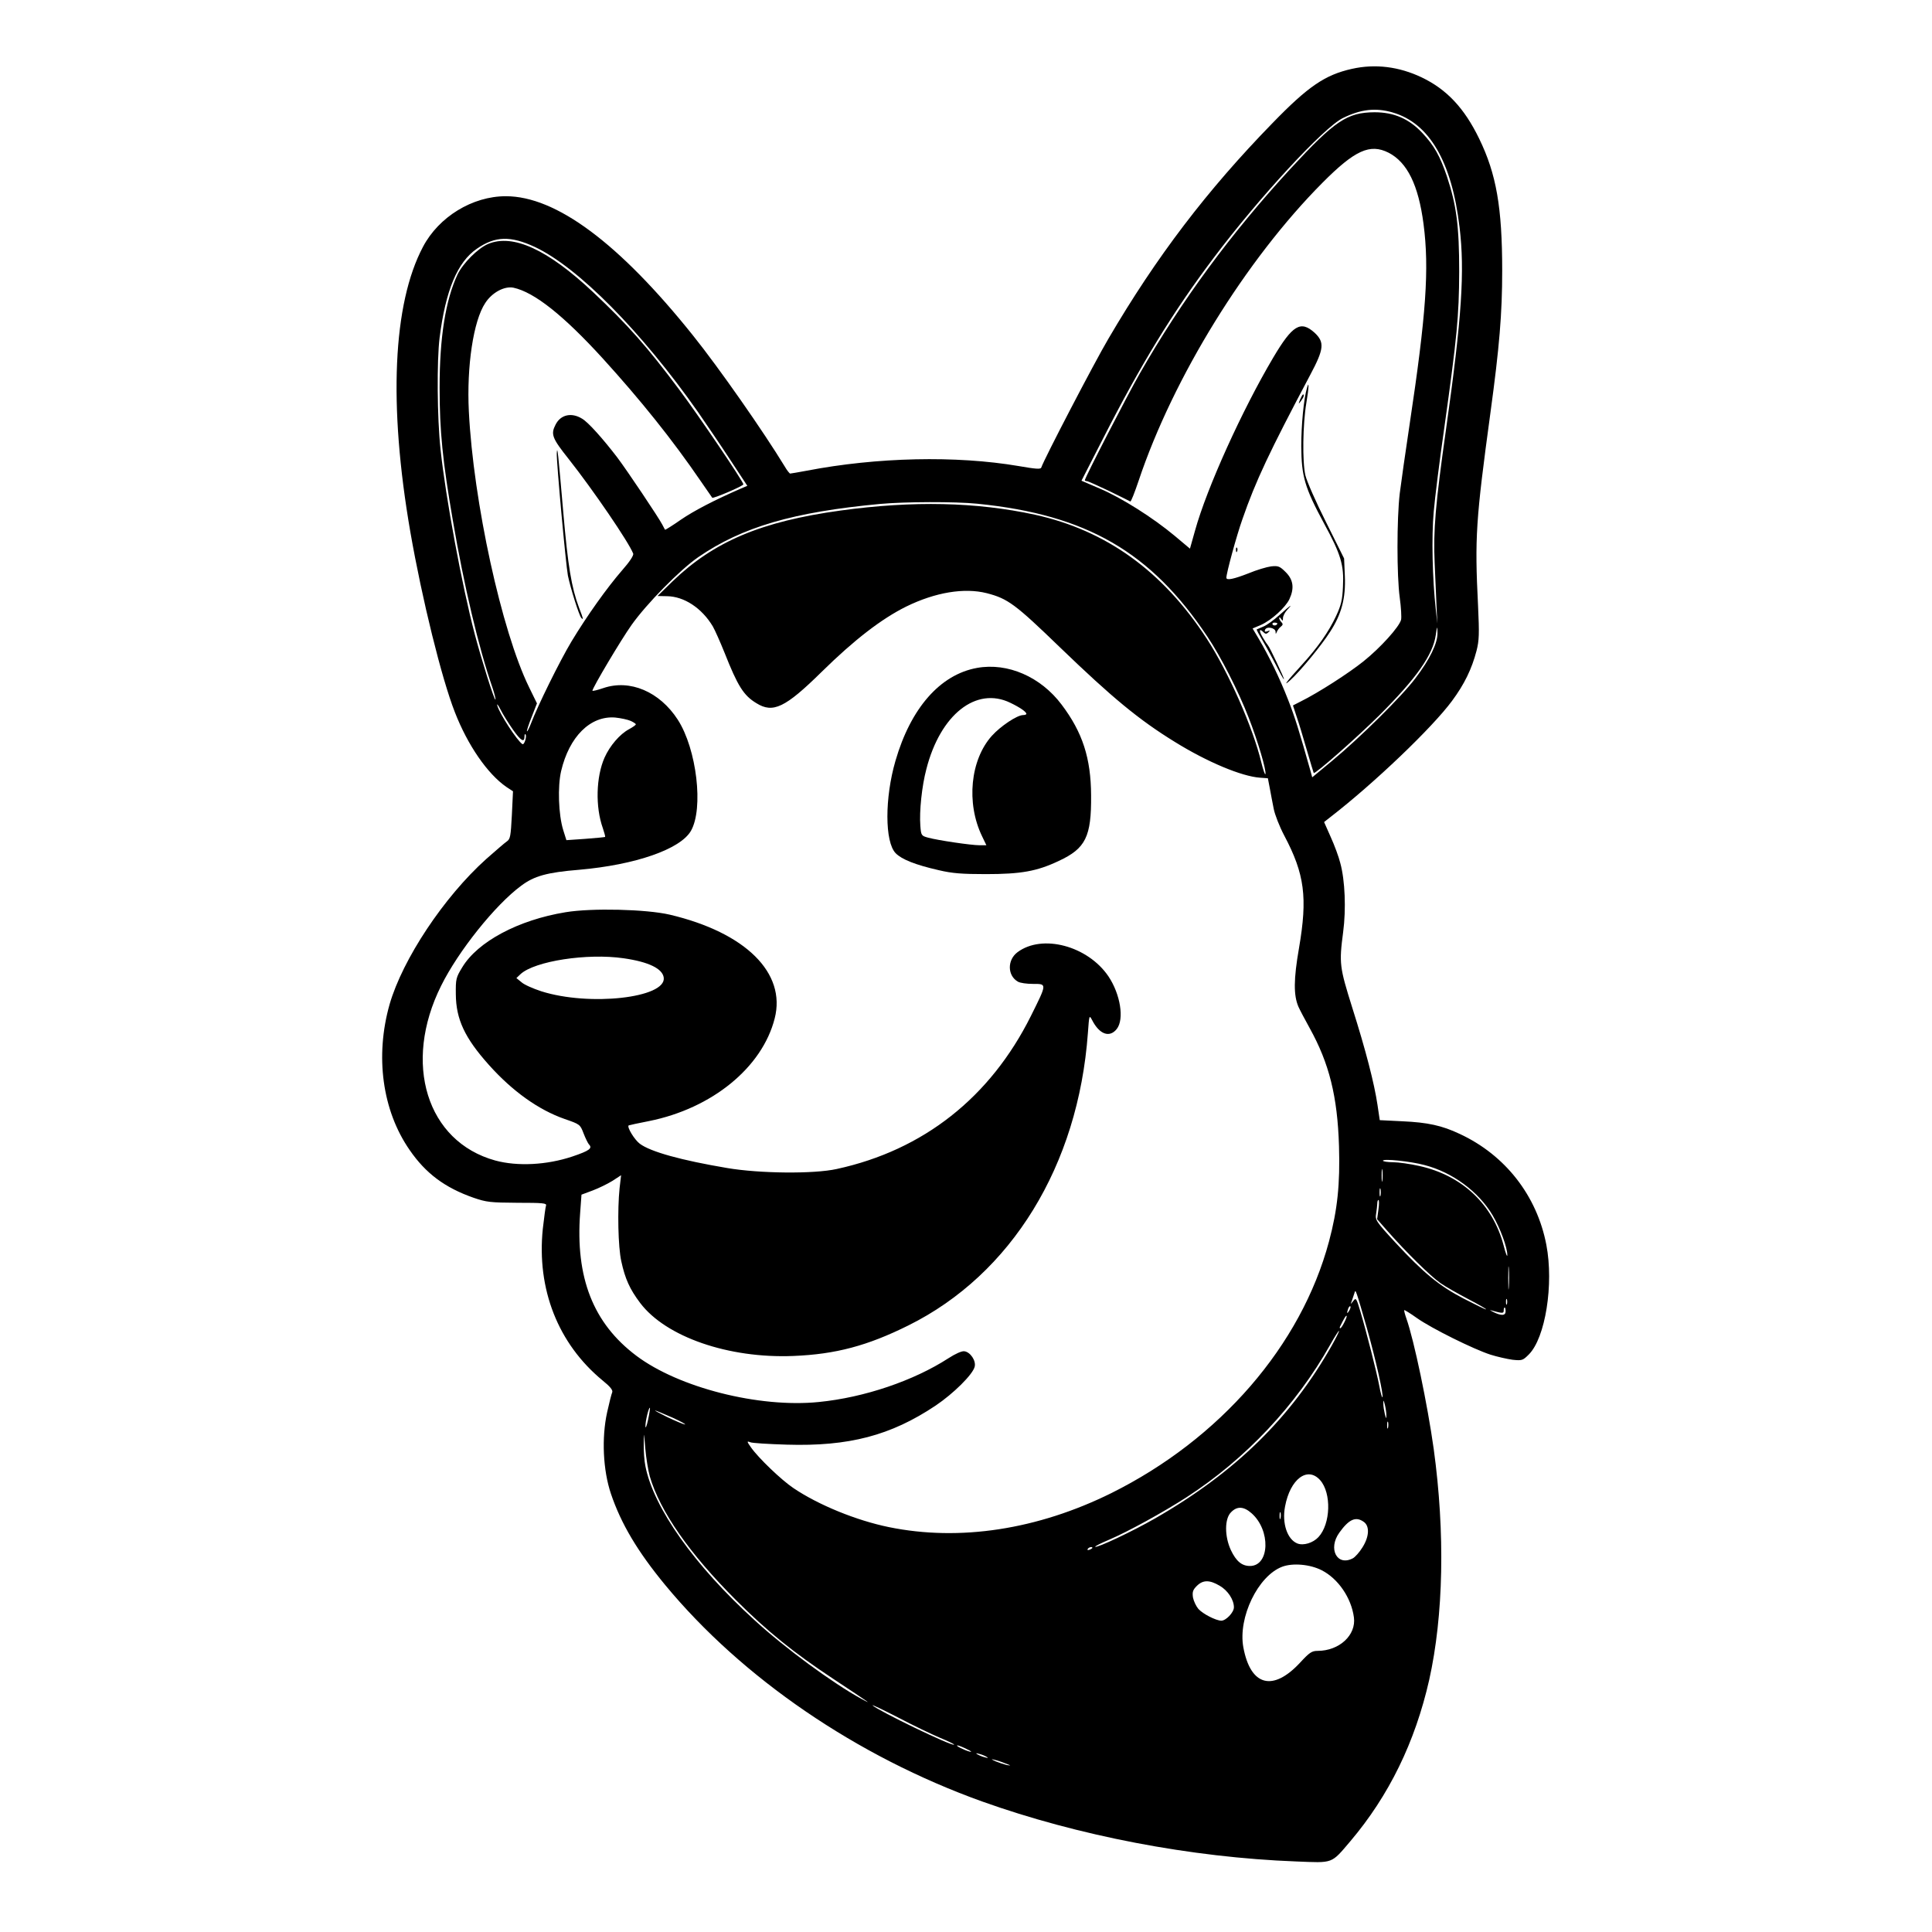 <?xml version="1.0" standalone="no"?>
<!DOCTYPE svg PUBLIC "-//W3C//DTD SVG 20010904//EN"
 "http://www.w3.org/TR/2001/REC-SVG-20010904/DTD/svg10.dtd">
<svg version="1.0" xmlns="http://www.w3.org/2000/svg"
 width="1024pt" height="1024pt" viewBox="0 0 1024 1024"
 preserveAspectRatio="xMidYMid meet">

<g transform="translate(0,1024) scale(0.1,-0.1)"
fill="#000000" stroke="none">
<path d="M7165 9875 c-142 -32 -231 -92 -421 -288 -346 -355 -615 -708 -869
-1142 -74 -125 -342 -640 -356 -683 -3 -10 -29 -8 -121 8 -330 56 -750 47
-1123 -25 -44 -8 -83 -15 -87 -15 -3 0 -17 17 -29 38 -112 184 -348 522 -486
694 -392 490 -726 738 -992 738 -177 0 -355 -109 -439 -268 -160 -302 -184
-837 -67 -1512 62 -356 166 -777 236 -955 68 -175 173 -327 273 -396 l35 -23
-6 -126 c-6 -112 -8 -127 -27 -140 -12 -8 -60 -50 -109 -93 -224 -201 -443
-531 -512 -770 -78 -275 -39 -563 106 -772 85 -124 187 -200 338 -253 70 -24
89 -26 234 -27 135 0 156 -2 151 -15 -3 -8 -10 -64 -17 -123 -33 -320 81 -609
316 -803 41 -33 56 -52 52 -63 -4 -9 -16 -56 -27 -106 -30 -136 -22 -307 20
-432 54 -160 142 -307 287 -483 409 -495 1017 -910 1680 -1148 509 -182 1108
-297 1664 -318 200 -8 185 -14 288 107 205 242 343 525 418 855 76 341 85 779
24 1224 -33 236 -104 576 -145 692 -8 23 -13 42 -11 44 1 2 32 -17 67 -42 78
-55 300 -165 390 -194 35 -11 88 -23 117 -27 50 -5 54 -4 86 28 88 88 133 372
93 581 -50 261 -218 476 -459 588 -95 45 -171 61 -303 67 l-121 6 -12 81 c-17
114 -62 289 -134 516 -67 214 -70 233 -48 400 16 121 10 274 -15 365 -8 33
-31 95 -51 139 l-35 79 33 26 c234 181 541 475 645 616 66 89 105 170 130 266
14 55 15 89 8 239 -18 360 -12 452 66 1025 47 344 62 523 62 750 0 336 -31
513 -122 700 -79 163 -173 262 -305 325 -120 57 -246 73 -370 45z m216 -231
c194 -56 314 -260 355 -609 28 -232 12 -477 -71 -1065 -57 -403 -69 -541 -61
-715 3 -77 8 -180 10 -230 l4 -90 -8 75 c-18 161 -23 386 -11 517 6 72 31 272
56 445 68 487 78 590 79 828 0 242 -14 351 -65 505 -37 109 -68 164 -131 231
-71 75 -150 109 -253 109 -145 -1 -210 -45 -443 -297 -317 -344 -580 -701
-801 -1088 -66 -115 -291 -552 -291 -565 0 -3 5 -5 10 -5 6 0 59 -24 118 -52
59 -29 110 -54 113 -56 4 -1 23 48 44 110 183 547 569 1172 975 1580 171 172
251 208 349 159 100 -51 159 -172 186 -378 31 -238 14 -480 -74 -1064 -22
-145 -45 -309 -52 -364 -16 -135 -16 -439 0 -553 7 -51 10 -104 7 -117 -10
-38 -109 -148 -199 -220 -77 -62 -240 -167 -333 -213 l-41 -21 19 -58 c11 -31
35 -111 54 -177 19 -66 36 -121 37 -123 8 -7 230 189 348 306 197 197 284 320
299 426 7 49 8 49 9 10 1 -53 -40 -139 -117 -240 -72 -96 -296 -317 -442 -438
l-105 -87 -9 33 c-59 209 -82 285 -120 381 -44 113 -100 228 -156 323 l-31 52
45 19 c55 25 129 92 150 136 27 58 21 103 -19 143 -32 32 -40 35 -78 31 -23
-3 -77 -19 -120 -37 -77 -30 -117 -39 -117 -23 0 24 54 223 85 310 70 202 143
357 360 766 73 137 76 172 23 222 -74 67 -117 42 -220 -132 -164 -277 -351
-689 -414 -916 l-27 -96 -81 68 c-115 96 -281 201 -396 250 l-98 42 111 217
c203 399 373 677 591 966 241 320 582 689 683 739 95 47 174 56 264 30z
m-4546 -713 c229 -108 565 -448 864 -874 45 -65 123 -180 172 -255 l90 -137
-33 -14 c-140 -61 -250 -118 -320 -166 -44 -31 -82 -54 -83 -53 -1 2 -8 14
-15 28 -19 37 -186 286 -238 355 -75 98 -154 187 -187 206 -55 34 -113 22
-140 -31 -27 -52 -19 -72 70 -184 128 -162 318 -440 341 -500 4 -9 -19 -44
-58 -88 -80 -92 -187 -242 -269 -378 -63 -105 -180 -343 -214 -433 -10 -26
-20 -46 -22 -43 -2 2 9 36 25 76 l28 72 -42 86 c-145 296 -295 982 -319 1462
-12 238 24 480 87 574 36 56 102 91 150 81 110 -24 264 -146 473 -375 199
-219 368 -429 519 -650 33 -47 60 -86 61 -88 5 -6 165 62 165 71 0 14 -233
359 -340 502 -169 226 -270 341 -458 518 -240 225 -423 309 -555 254 -54 -23
-133 -102 -162 -162 -63 -135 -95 -331 -95 -600 0 -228 16 -389 70 -702 60
-351 137 -676 210 -887 11 -33 18 -61 16 -64 -6 -5 -74 212 -110 348 -67 254
-154 723 -181 978 -18 167 -20 470 -5 592 32 251 94 401 198 472 97 67 178 69
307 9z m2346 -1361 c578 -58 919 -255 1219 -705 70 -104 166 -293 218 -428 49
-125 95 -282 89 -300 -2 -6 -12 22 -22 63 -44 184 -174 478 -289 655 -233 358
-533 574 -911 657 -310 67 -644 75 -1030 22 -421 -58 -671 -164 -890 -375
l-80 -78 50 -1 c91 -1 185 -63 243 -160 11 -19 39 -82 62 -139 70 -177 101
-227 169 -268 88 -55 153 -24 346 166 173 170 317 281 448 346 155 76 308 101
427 71 112 -29 150 -57 390 -289 274 -264 416 -382 608 -500 171 -106 353
-182 450 -189 l42 -3 10 -52 c5 -29 15 -79 21 -110 6 -31 31 -95 56 -142 108
-204 124 -328 78 -596 -29 -166 -29 -251 -3 -311 7 -16 34 -67 60 -114 103
-186 147 -361 155 -625 6 -201 -8 -337 -53 -505 -148 -552 -577 -1047 -1154
-1334 -390 -193 -803 -257 -1179 -180 -171 35 -373 117 -506 207 -64 43 -186
160 -225 216 -22 31 -22 34 -4 27 10 -5 98 -10 194 -13 329 -10 551 48 789
207 95 64 197 165 207 206 8 32 -23 78 -55 82 -13 2 -47 -13 -84 -37 -184
-119 -445 -208 -687 -232 -317 -32 -742 76 -967 245 -229 172 -324 414 -298
758 l7 96 59 22 c32 12 79 35 105 51 l46 30 -8 -68 c-12 -115 -8 -313 9 -388
20 -93 45 -148 100 -221 136 -180 469 -295 812 -281 224 9 393 54 610 162 546
271 900 847 951 1549 7 95 7 98 22 70 39 -77 93 -96 131 -48 41 52 19 185 -44
279 -110 162 -351 226 -482 128 -55 -41 -54 -124 2 -156 11 -7 47 -12 80 -12
75 0 75 3 -11 -170 -215 -431 -569 -711 -1029 -811 -121 -27 -409 -24 -580 5
-243 41 -407 86 -464 129 -28 21 -69 88 -59 97 2 1 50 12 108 23 334 67 600
284 666 544 62 241 -154 455 -556 550 -125 29 -413 36 -552 13 -251 -41 -466
-156 -548 -292 -33 -54 -35 -62 -34 -143 1 -132 47 -231 175 -374 125 -140
264 -239 402 -287 81 -28 82 -29 100 -76 10 -26 23 -52 28 -58 21 -21 4 -34
-88 -65 -135 -45 -290 -53 -408 -21 -363 100 -492 515 -287 926 91 184 288
430 424 530 69 52 137 71 308 85 298 26 536 109 592 206 68 118 31 434 -70
590 -96 148 -253 215 -394 167 -32 -11 -58 -17 -58 -14 0 15 151 269 207 348
80 113 257 293 354 360 233 160 503 239 964 282 132 12 397 13 516 1z m-2461
-1199 c41 -58 60 -69 60 -34 0 9 2 14 5 11 9 -9 -6 -58 -16 -52 -27 16 -123
164 -133 204 -4 14 4 4 17 -21 13 -26 43 -74 67 -108z m623 48 c15 -7 27 -15
27 -18 0 -4 -16 -15 -36 -26 -49 -26 -102 -88 -130 -151 -45 -102 -49 -261 -9
-373 8 -24 14 -45 12 -47 -1 -1 -48 -6 -104 -10 l-101 -7 -17 54 c-25 81 -30
230 -11 312 43 183 155 294 286 284 30 -3 67 -11 83 -18z m-38 -1258 c133 -19
207 -55 213 -103 13 -107 -394 -153 -649 -72 -43 14 -91 35 -105 48 l-27 22
22 21 c75 69 353 112 546 84z m4245 -1096 c148 -38 287 -141 361 -266 41 -69
79 -173 78 -212 0 -12 -9 10 -19 50 -57 219 -220 373 -447 423 -48 11 -112 20
-140 20 -29 0 -53 4 -53 8 0 12 146 -3 220 -23z m-223 -82 c-2 -16 -4 -3 -4
27 0 30 2 43 4 28 2 -16 2 -40 0 -55z m-10 -80 c-3 -10 -5 -2 -5 17 0 19 2 27
5 18 2 -10 2 -26 0 -35z m-11 -74 l-7 -51 58 -66 c98 -111 225 -236 278 -273
27 -19 95 -57 150 -86 55 -29 96 -52 91 -53 -5 0 -58 26 -118 57 -129 67 -212
135 -362 297 -105 114 -108 120 -102 155 3 20 6 44 6 54 0 9 3 17 6 17 4 0 4
-23 0 -51z m691 -411 c-2 -29 -3 -8 -3 47 0 55 1 79 3 53 2 -26 2 -71 0 -100z
m-752 -218 c47 -167 90 -358 82 -366 -2 -2 -10 24 -16 58 -14 75 -70 294 -101
398 -21 70 -23 73 -37 55 -16 -20 -16 -20 -8 0 4 11 10 29 13 39 5 18 6 17 14
-5 5 -13 29 -94 53 -179z m742 128 c-3 -7 -5 -2 -5 12 0 14 2 19 5 13 2 -7 2
-19 0 -25z m-836 -35 c-12 -20 -14 -14 -5 12 4 9 9 14 11 11 3 -2 0 -13 -6
-23z m829 -3 c0 -24 -22 -25 -65 -4 -16 8 -22 12 -12 9 61 -17 67 -17 67 -1 0
9 2 16 5 16 3 0 5 -9 5 -20z m-855 -59 c-8 -17 -18 -31 -21 -31 -3 0 -4 3 -2
8 21 43 32 61 35 58 3 -2 -3 -18 -12 -35z m-66 -122 c-217 -384 -512 -673
-937 -917 -118 -68 -309 -158 -317 -150 -3 2 30 19 73 37 99 42 290 147 412
226 312 202 580 487 760 807 24 43 45 76 47 74 2 -2 -15 -36 -38 -77z m289
-369 c0 -22 -1 -22 -8 5 -4 17 -8 41 -8 55 0 22 1 22 8 -5 4 -16 8 -41 8 -55z
m-3913 -25 c-7 -33 -14 -49 -14 -35 -1 26 18 105 24 98 1 -1 -3 -30 -10 -63z
m130 11 c44 -20 73 -36 65 -36 -8 1 -51 19 -95 40 -94 47 -82 45 30 -4z m3792
-53 c-3 -10 -5 -4 -5 12 0 17 2 24 5 18 2 -7 2 -21 0 -30z m-3913 -258 c54
-185 210 -409 456 -655 166 -166 306 -279 516 -418 207 -137 208 -138 149
-106 -151 83 -404 268 -567 418 -318 290 -533 593 -577 814 -6 29 -10 83 -9
120 1 66 1 65 8 -23 4 -49 15 -117 24 -150z m3553 -20 c61 -69 56 -232 -9
-302 -29 -31 -79 -46 -111 -34 -54 21 -83 107 -66 196 27 146 119 215 186 140z
m-364 -175 c103 -90 97 -280 -8 -280 -43 0 -73 25 -101 84 -34 73 -34 167 1
201 32 33 67 31 108 -5z m154 -27 c-3 -10 -5 -4 -5 12 0 17 2 24 5 18 2 -7 2
-21 0 -30z m441 -19 c32 -22 30 -78 -7 -136 -16 -26 -39 -51 -50 -57 -84 -45
-134 50 -72 136 51 71 87 87 129 57z m-1438 -138 c0 -2 -7 -7 -16 -10 -8 -3
-12 -2 -9 4 6 10 25 14 25 6z m1216 -119 c86 -44 156 -145 170 -249 13 -94
-77 -178 -193 -178 -30 0 -43 -9 -91 -61 -145 -157 -264 -126 -302 80 -29 158
78 379 206 427 56 21 148 13 210 -19z m-541 -82 c43 -25 75 -74 75 -114 0 -27
-42 -71 -67 -71 -29 1 -96 35 -121 62 -12 14 -25 41 -29 61 -4 29 -1 40 20 61
33 33 68 33 122 1z m-1482 -806 c42 -17 76 -34 74 -36 -11 -10 -403 180 -432
208 -5 6 55 -23 135 -64 80 -42 180 -90 223 -108z m142 -60 c22 -10 29 -16 15
-13 -28 7 -80 33 -65 33 6 0 28 -9 50 -20z m105 -41 c10 -6 7 -7 -10 -2 -14 3
-32 11 -40 16 -10 6 -7 7 10 2 14 -3 32 -11 40 -16z m100 -35 c30 -11 31 -12
6 -8 -16 4 -43 13 -60 20 -23 11 -25 13 -6 8 14 -3 41 -12 60 -20z"/>
<path d="M6927 8183 c-17 -58 -30 -195 -30 -308 1 -160 18 -219 121 -410 89
-163 106 -220 100 -334 -3 -71 -10 -99 -36 -155 -39 -84 -98 -168 -183 -261
-79 -86 -104 -120 -60 -80 52 47 165 184 210 255 62 95 84 180 79 296 l-4 94
-96 193 c-53 105 -102 217 -109 247 -17 72 -14 272 5 385 14 82 15 122 3 78z"/>
<path d="M6891 8123 c-10 -26 -10 -27 4 -9 8 11 15 23 15 28 0 15 -7 8 -19
-19z"/>
<path d="M6551 7324 c0 -11 3 -14 6 -6 3 7 2 16 -1 19 -3 4 -6 -2 -5 -13z"/>
<path d="M6781 6980 c-29 -26 -67 -54 -85 -61 -17 -7 -33 -14 -35 -15 -2 -2
13 -29 32 -61 19 -32 51 -91 71 -130 20 -40 38 -73 41 -73 5 0 -76 172 -85
180 -3 3 -16 22 -28 43 -21 36 -18 49 6 25 9 -9 15 -9 25 1 10 10 9 11 -6 5
-12 -4 -16 -2 -12 8 8 20 55 11 56 -11 0 -13 1 -13 6 -1 3 8 12 21 21 28 12 9
13 15 4 24 -7 7 -12 17 -12 23 0 5 5 3 10 -5 8 -13 10 -12 10 4 0 11 10 30 22
43 35 38 17 25 -41 -27z m-11 -44 c0 -11 -19 -15 -25 -6 -3 5 1 10 9 10 9 0
16 -2 16 -4z"/>
<path d="M2951 7838 c-2 -45 48 -591 59 -649 14 -67 59 -211 71 -224 13 -13
11 -6 -12 54 -40 107 -59 220 -84 511 -27 311 -31 353 -34 308z"/>
<path d="M5179 6700 c-196 -35 -352 -213 -433 -493 -57 -196 -57 -429 1 -489
32 -33 105 -62 228 -90 71 -17 124 -21 250 -21 187 0 271 15 387 70 142 66
173 128 171 348 -1 196 -45 333 -156 480 -111 148 -286 224 -448 195z m176
-185 c52 -25 85 -48 85 -59 0 -3 -8 -6 -17 -6 -32 0 -119 -58 -166 -110 -114
-127 -137 -356 -52 -532 l23 -48 -36 0 c-45 0 -220 26 -272 40 -37 10 -38 12
-42 63 -6 76 8 211 32 301 74 289 264 439 445 351z"/>
</g>
</svg>

